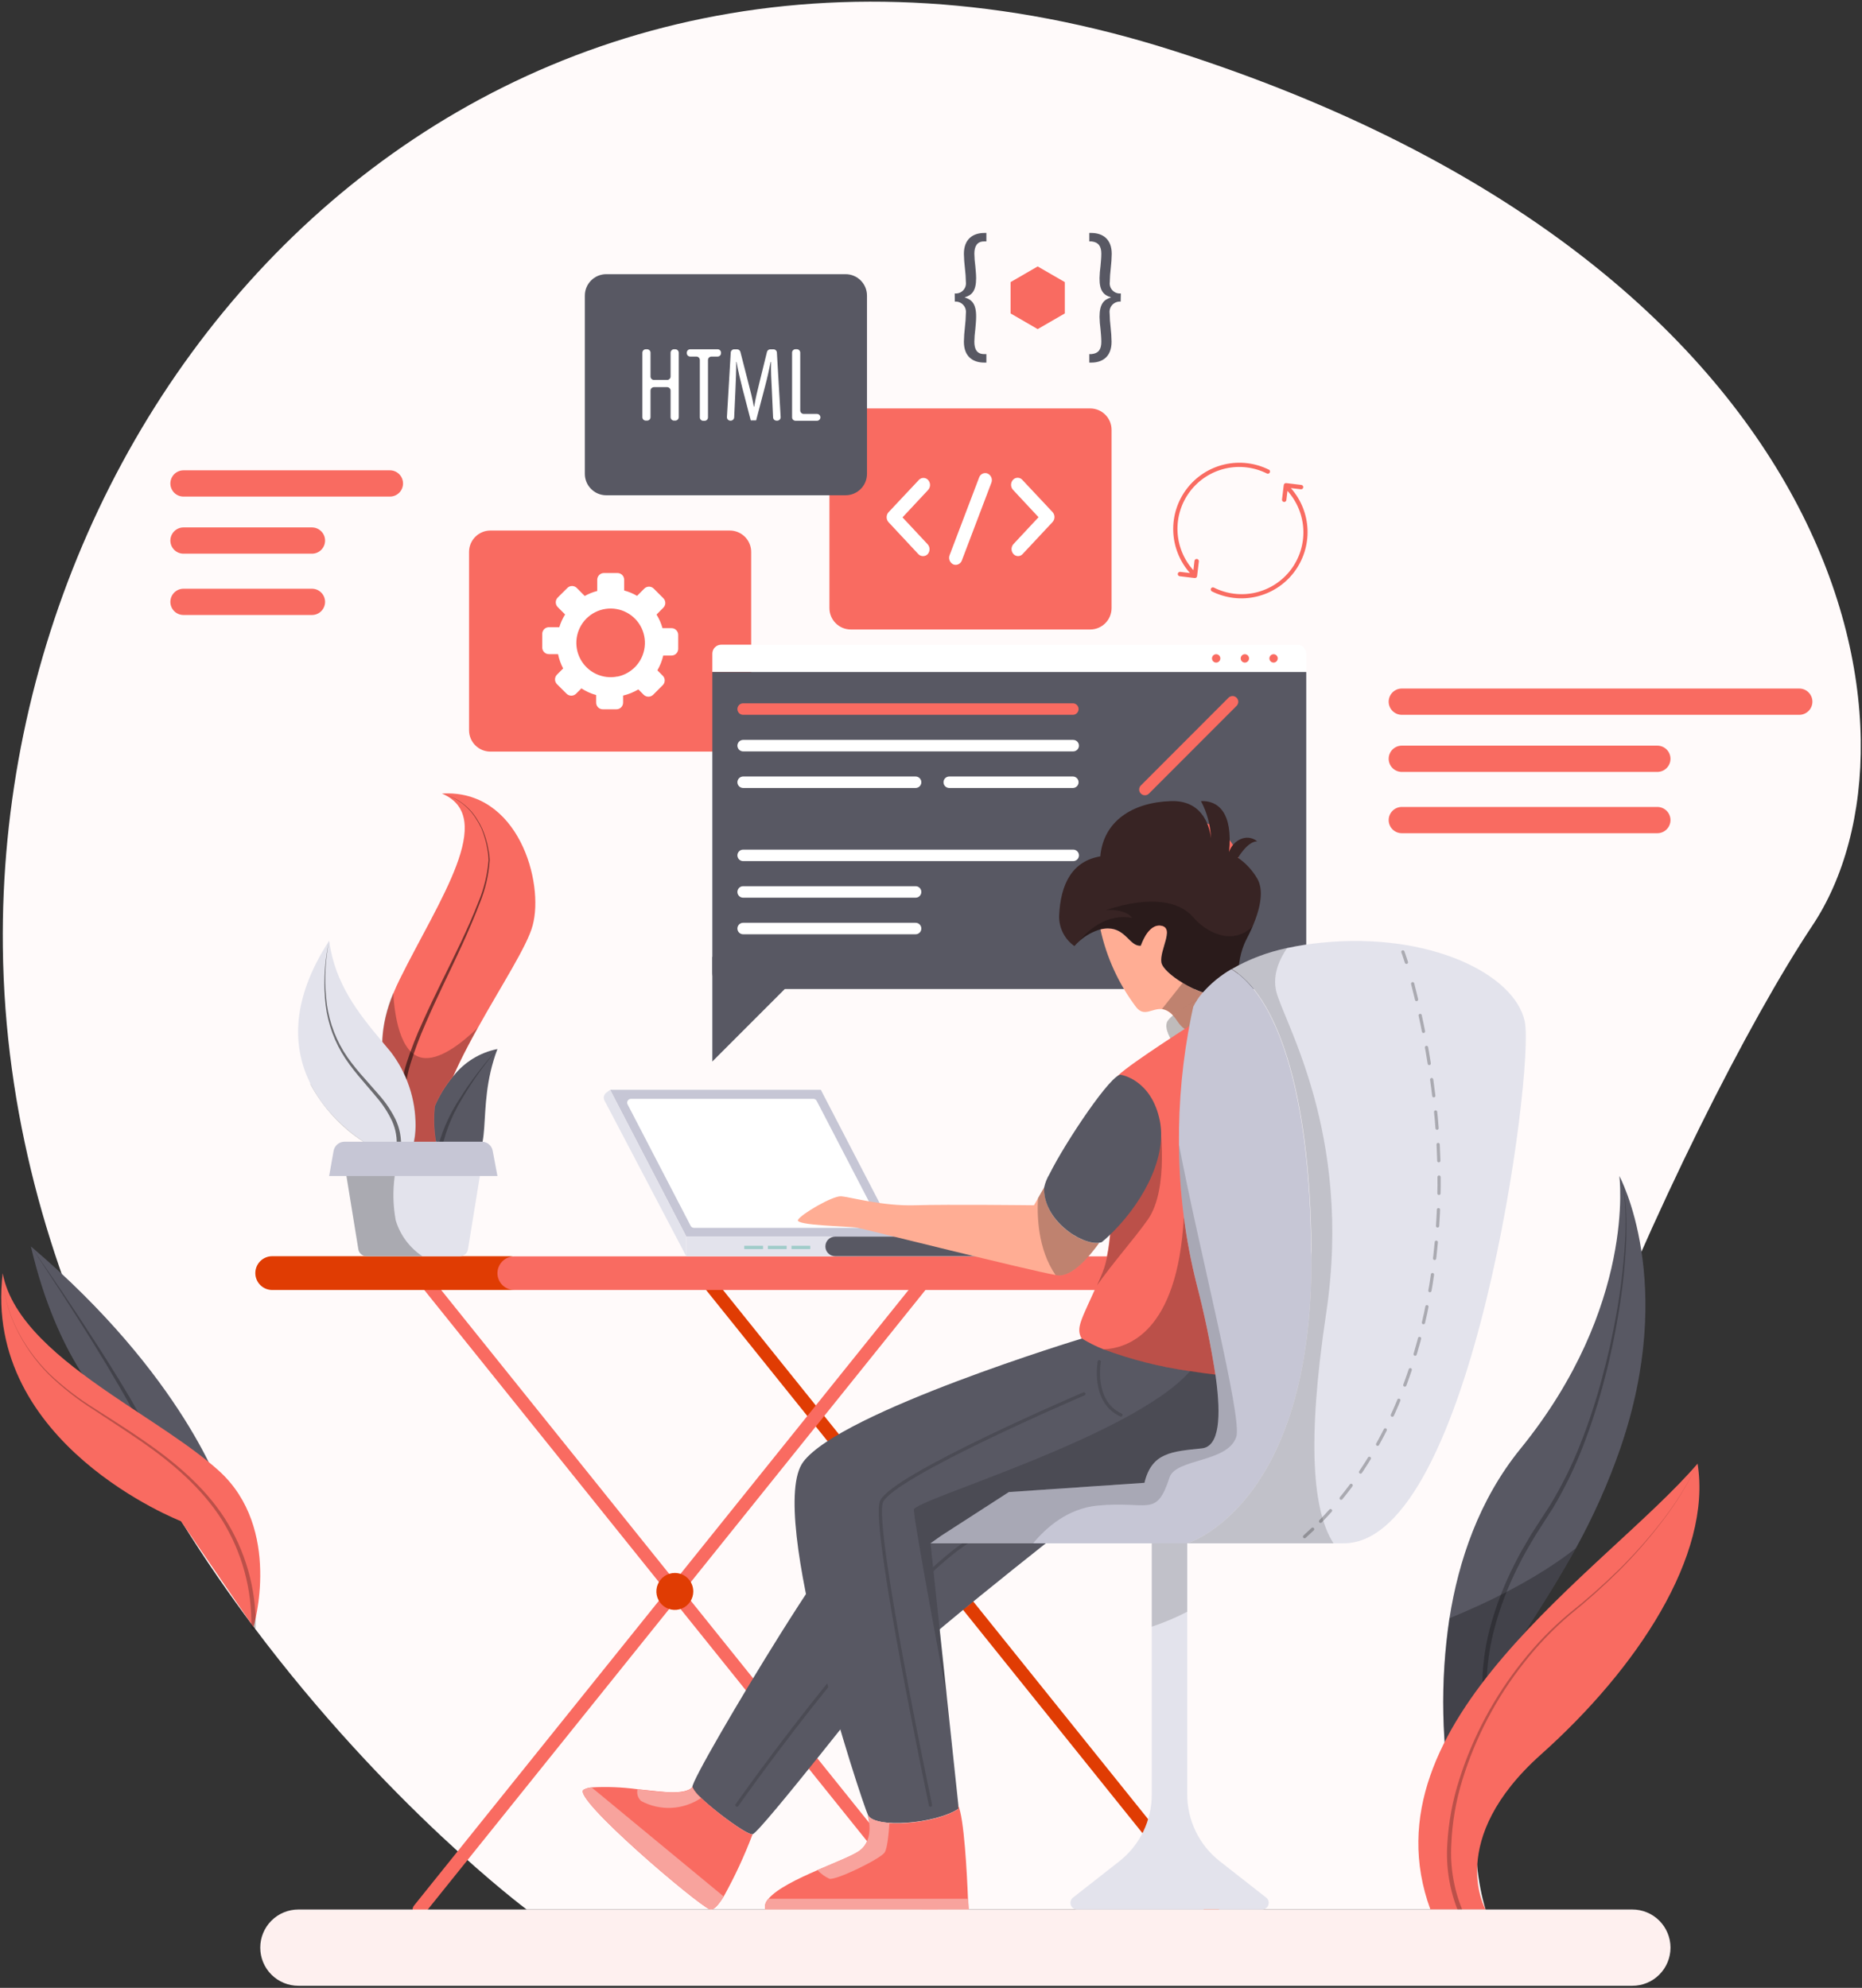 <svg width="474" height="506" viewBox="0 0 474 506" fill="none" xmlns="http://www.w3.org/2000/svg">
<rect x="0" y="0" width="474" height="506" fill="#333333" stroke="none"/>
<g clip-path="url(#clip0_21_36)">
<path d="M461.378 235.591C429.482 283.456 361.442 431.153 378.175 486.061H134.072C134.072 486.061 98.789 459.776 64.53 414.058C58.301 405.757 52.099 396.8 46.171 387.254C39.657 376.816 33.728 366.023 28.413 354.925C12.526 321.816 1.188 283.442 0.724 241.034C-0.902 94.28 126.013 -42.162 298.675 12.896C471.336 67.954 493.247 187.794 461.378 235.591Z" fill="#FFFAFA"/>
<path d="M308.633 487.798C308.383 487.796 308.138 487.738 307.913 487.63C307.689 487.521 307.491 487.363 307.335 487.169L177.142 325.126C176.863 324.777 176.734 324.332 176.782 323.889C176.831 323.445 177.054 323.039 177.402 322.76C177.749 322.48 178.194 322.351 178.637 322.4C179.08 322.448 179.486 322.671 179.765 323.02L309.944 485.063C310.146 485.314 310.271 485.617 310.305 485.937C310.34 486.257 310.281 486.581 310.137 486.869C309.994 487.157 309.77 487.397 309.494 487.562C309.217 487.727 308.9 487.809 308.578 487.798H308.633Z" fill="#E03C03"/>
<path d="M106.698 487.798C106.316 487.796 105.945 487.666 105.646 487.428C105.3 487.147 105.08 486.74 105.034 486.296C104.988 485.853 105.119 485.409 105.4 485.063L235.579 323.019C235.711 322.829 235.88 322.669 236.076 322.547C236.273 322.425 236.492 322.346 236.721 322.313C236.949 322.28 237.182 322.294 237.405 322.355C237.628 322.416 237.835 322.523 238.015 322.668C238.195 322.813 238.343 322.994 238.45 323.199C238.557 323.404 238.62 323.628 238.636 323.859C238.653 324.09 238.621 324.321 238.544 324.539C238.467 324.757 238.346 324.957 238.188 325.126L108.009 487.169C107.852 487.365 107.652 487.524 107.425 487.633C107.198 487.741 106.949 487.798 106.698 487.798Z" fill="#F96B61"/>
<path d="M236.877 487.798C236.628 487.796 236.382 487.738 236.157 487.63C235.933 487.521 235.735 487.363 235.579 487.169L105.4 325.126C105.243 324.957 105.121 324.757 105.044 324.539C104.967 324.321 104.936 324.09 104.952 323.859C104.968 323.628 105.032 323.404 105.139 323.199C105.246 322.994 105.394 322.813 105.573 322.668C105.753 322.523 105.961 322.416 106.184 322.355C106.406 322.294 106.639 322.28 106.868 322.313C107.096 322.346 107.316 322.425 107.512 322.547C107.708 322.669 107.878 322.829 108.009 323.019L238.188 485.063C238.327 485.235 238.43 485.433 238.491 485.645C238.553 485.857 238.573 486.08 238.548 486.299C238.524 486.519 238.457 486.732 238.351 486.926C238.245 487.119 238.101 487.29 237.929 487.428C237.632 487.67 237.26 487.8 236.877 487.798Z" fill="#F96B61"/>
<path d="M129.769 328.367H69.283C68.147 328.363 67.058 327.909 66.254 327.105C65.451 326.3 64.998 325.21 64.994 324.072C64.994 322.932 65.445 321.839 66.249 321.031C67.053 320.224 68.144 319.768 69.283 319.765H129.769C130.334 319.765 130.893 319.876 131.414 320.093C131.935 320.309 132.409 320.627 132.807 321.027C133.206 321.427 133.521 321.902 133.736 322.425C133.951 322.948 134.06 323.507 134.059 324.072C134.059 325.211 133.607 326.304 132.802 327.109C131.998 327.914 130.907 328.367 129.769 328.367Z" fill="#E03C03"/>
<path d="M303.783 328.367H130.917C129.787 328.363 128.705 327.915 127.902 327.12C127.1 326.324 126.642 325.244 126.628 324.114C126.628 322.973 127.079 321.88 127.883 321.072C128.687 320.265 129.778 319.809 130.917 319.806H303.783V328.367Z" fill="#F96B61"/>
<path d="M176.486 405.087C176.489 406.018 176.216 406.929 175.701 407.705C175.186 408.48 174.454 409.085 173.595 409.443C172.737 409.801 171.792 409.897 170.879 409.717C169.967 409.537 169.128 409.09 168.47 408.432C167.811 407.775 167.362 406.937 167.18 406.024C166.997 405.111 167.09 404.164 167.445 403.304C167.8 402.443 168.402 401.708 169.175 401.19C169.948 400.673 170.857 400.396 171.787 400.396C173.031 400.396 174.224 400.89 175.105 401.77C175.986 402.649 176.483 403.842 176.486 405.087Z" fill="#E03C03"/>
<path d="M248.242 405.087C248.245 406.018 247.972 406.929 247.457 407.705C246.942 408.48 246.209 409.085 245.351 409.443C244.492 409.801 243.547 409.897 242.635 409.717C241.722 409.537 240.884 409.09 240.225 408.432C239.567 407.775 239.118 406.937 238.935 406.024C238.753 405.111 238.845 404.164 239.201 403.304C239.556 402.443 240.158 401.708 240.931 401.19C241.704 400.673 242.613 400.396 243.543 400.396C244.787 400.396 245.98 400.89 246.861 401.77C247.742 402.649 248.239 403.842 248.242 405.087Z" fill="#F96B61"/>
<path d="M185.775 135.047H124.852C121.842 135.047 119.402 137.49 119.402 140.504V185.866C119.402 188.88 121.842 191.323 124.852 191.323H185.775C188.785 191.323 191.226 188.88 191.226 185.866V140.504C191.226 137.49 188.785 135.047 185.775 135.047Z" fill="#F96B61"/>
<path d="M170.9 159.896H168.646C168.311 158.675 167.8 157.51 167.129 156.436L168.864 154.686C169.023 154.528 169.149 154.34 169.235 154.134C169.32 153.927 169.365 153.706 169.365 153.482C169.365 153.258 169.32 153.037 169.235 152.83C169.149 152.624 169.023 152.436 168.864 152.279L166.419 149.831C166.262 149.672 166.074 149.546 165.868 149.46C165.662 149.374 165.44 149.33 165.217 149.33C164.994 149.33 164.772 149.374 164.566 149.46C164.36 149.546 164.172 149.672 164.015 149.831L162.171 151.677C161.145 151.075 160.042 150.615 158.892 150.309V147.574C158.892 147.123 158.714 146.69 158.397 146.37C158.08 146.05 157.649 145.868 157.199 145.865H153.729C153.278 145.868 152.848 146.05 152.53 146.37C152.213 146.69 152.035 147.123 152.035 147.574V150.432C150.923 150.715 149.853 151.143 148.852 151.704L146.831 149.667C146.673 149.508 146.486 149.382 146.28 149.296C146.073 149.21 145.852 149.166 145.629 149.166C145.405 149.166 145.184 149.21 144.978 149.296C144.771 149.382 144.584 149.508 144.427 149.667L141.968 152.115C141.654 152.436 141.478 152.868 141.478 153.318C141.478 153.768 141.654 154.2 141.968 154.521L143.853 156.409C143.222 157.42 142.726 158.51 142.378 159.65H139.728C139.277 159.653 138.846 159.835 138.529 160.155C138.212 160.476 138.034 160.908 138.034 161.359V164.819C138.034 165.269 138.212 165.7 138.53 166.018C138.847 166.336 139.278 166.515 139.728 166.515H142.063C142.318 167.784 142.756 169.009 143.361 170.153L141.777 171.739C141.463 172.061 141.287 172.493 141.287 172.943C141.287 173.392 141.463 173.824 141.777 174.146L144.235 176.594C144.557 176.908 144.988 177.084 145.437 177.084C145.887 177.084 146.318 176.908 146.639 176.594L148.005 175.226C149.161 175.986 150.429 176.558 151.762 176.922V178.85C151.76 179.074 151.803 179.295 151.887 179.502C151.972 179.708 152.096 179.896 152.254 180.054C152.412 180.211 152.599 180.336 152.805 180.421C153.012 180.505 153.233 180.548 153.456 180.546H156.912C157.135 180.548 157.357 180.506 157.564 180.421C157.771 180.337 157.96 180.212 158.118 180.054C158.277 179.897 158.403 179.709 158.489 179.503C158.575 179.296 158.619 179.074 158.619 178.85V177.059C159.985 176.736 161.293 176.205 162.499 175.486L163.865 176.854C164.186 177.168 164.618 177.344 165.067 177.344C165.516 177.344 165.947 177.168 166.269 176.854L168.714 174.406C168.873 174.248 168.998 174.061 169.084 173.854C169.17 173.648 169.214 173.426 169.214 173.202C169.214 172.979 169.17 172.757 169.084 172.551C168.998 172.344 168.873 172.157 168.714 171.999L167.348 170.631C168.028 169.459 168.53 168.191 168.837 166.871H170.941C171.393 166.871 171.828 166.69 172.148 166.37C172.468 166.049 172.648 165.615 172.648 165.161V161.701C172.661 161.465 172.626 161.229 172.543 161.008C172.461 160.786 172.333 160.584 172.169 160.415C172.005 160.245 171.807 160.112 171.589 160.022C171.37 159.933 171.135 159.89 170.9 159.896ZM157.171 172.204C155.334 172.575 153.425 172.344 151.729 171.545C150.033 170.746 148.639 169.422 147.753 167.768C146.867 166.114 146.536 164.218 146.81 162.362C147.084 160.505 147.947 158.786 149.273 157.459C150.598 156.132 152.316 155.267 154.17 154.993C156.025 154.719 157.918 155.05 159.57 155.937C161.222 156.824 162.545 158.22 163.343 159.918C164.141 161.616 164.372 163.527 164.001 165.366C163.665 167.057 162.837 168.61 161.622 169.831C160.407 171.053 158.858 171.888 157.171 172.231V172.204Z" fill="white"/>
<path d="M277.515 103.963H216.592C213.582 103.963 211.142 106.405 211.142 109.419V154.781C211.142 157.795 213.582 160.238 216.592 160.238H277.515C280.526 160.238 282.966 157.795 282.966 154.781V109.419C282.966 106.405 280.526 103.963 277.515 103.963Z" fill="#F96B61"/>
<path d="M234.951 141.557C234.728 141.557 234.507 141.511 234.302 141.422C234.098 141.333 233.914 141.202 233.763 141.037L226.195 132.928C225.878 132.58 225.703 132.126 225.703 131.656C225.703 131.185 225.878 130.732 226.195 130.384L233.899 122.178C234.049 122.014 234.231 121.882 234.435 121.792C234.638 121.702 234.858 121.656 235.081 121.656C235.303 121.656 235.523 121.702 235.727 121.792C235.93 121.882 236.113 122.014 236.262 122.178C236.579 122.526 236.755 122.98 236.755 123.45C236.755 123.921 236.579 124.375 236.262 124.722L229.747 131.697L236.139 138.535C236.456 138.882 236.632 139.336 236.632 139.806C236.632 140.277 236.456 140.731 236.139 141.078C235.986 141.236 235.8 141.361 235.596 141.443C235.391 141.526 235.171 141.564 234.951 141.557Z" fill="white"/>
<path d="M259.184 141.557C258.96 141.559 258.739 141.514 258.534 141.424C258.329 141.335 258.146 141.203 257.995 141.037C257.679 140.69 257.503 140.236 257.503 139.765C257.503 139.295 257.679 138.841 257.995 138.494L264.375 131.656L257.872 124.681C257.556 124.333 257.38 123.88 257.38 123.409C257.38 122.939 257.556 122.485 257.872 122.137C258.022 121.973 258.205 121.841 258.408 121.751C258.612 121.661 258.832 121.615 259.054 121.615C259.276 121.615 259.496 121.661 259.7 121.751C259.903 121.841 260.086 121.973 260.236 122.137L267.94 130.343C268.257 130.691 268.432 131.144 268.432 131.615C268.432 132.085 268.257 132.539 267.94 132.887L260.358 140.996C260.215 141.169 260.035 141.309 259.832 141.405C259.63 141.502 259.408 141.554 259.184 141.557Z" fill="white"/>
<path d="M243.297 143.786C243.082 143.786 242.868 143.744 242.669 143.663C242.246 143.46 241.916 143.105 241.744 142.669C241.571 142.233 241.57 141.748 241.74 141.311L249.253 121.536C249.325 121.323 249.441 121.127 249.592 120.96C249.743 120.794 249.927 120.66 250.132 120.568C250.337 120.476 250.559 120.426 250.784 120.424C251.008 120.421 251.231 120.464 251.439 120.551C251.86 120.751 252.19 121.103 252.363 121.537C252.535 121.971 252.537 122.454 252.367 122.89L244.854 142.665C244.737 142.986 244.526 143.265 244.248 143.465C243.97 143.665 243.639 143.777 243.297 143.786Z" fill="white"/>
<path d="M183.603 164.108H330.256C330.858 164.108 331.435 164.347 331.86 164.773C332.285 165.199 332.524 165.776 332.524 166.378V171.028H181.336V166.378C181.336 165.776 181.575 165.199 182 164.773C182.425 164.347 183.002 164.108 183.603 164.108Z" fill="white"/>
<path d="M181.336 171.055H332.524V247.53C332.524 248.65 332.079 249.725 331.288 250.518C330.496 251.31 329.423 251.756 328.303 251.756H185.557C184.437 251.756 183.364 251.31 182.572 250.518C181.78 249.725 181.336 248.65 181.336 247.53V171.055Z" fill="#585863"/>
<path d="M325.271 167.595C325.271 167.806 325.208 168.013 325.091 168.188C324.974 168.363 324.807 168.5 324.613 168.581C324.418 168.662 324.204 168.683 323.997 168.642C323.79 168.6 323.601 168.499 323.452 168.35C323.303 168.201 323.201 168.01 323.16 167.804C323.119 167.597 323.14 167.382 323.221 167.187C323.301 166.992 323.438 166.826 323.613 166.708C323.788 166.591 323.994 166.529 324.205 166.529C324.488 166.529 324.759 166.641 324.958 166.841C325.158 167.041 325.271 167.313 325.271 167.595Z" fill="#F96B61"/>
<path d="M317.962 167.595C317.962 167.806 317.9 168.013 317.783 168.188C317.666 168.363 317.499 168.5 317.305 168.581C317.11 168.662 316.896 168.683 316.689 168.642C316.482 168.6 316.293 168.499 316.144 168.35C315.995 168.201 315.893 168.01 315.852 167.804C315.811 167.597 315.832 167.382 315.913 167.187C315.993 166.992 316.13 166.826 316.305 166.708C316.48 166.591 316.686 166.529 316.897 166.529C317.18 166.529 317.451 166.641 317.65 166.841C317.85 167.041 317.962 167.313 317.962 167.595Z" fill="#F96B61"/>
<path d="M310.654 167.595C310.654 167.806 310.592 168.013 310.475 168.188C310.358 168.363 310.191 168.5 309.997 168.581C309.802 168.662 309.588 168.683 309.381 168.642C309.174 168.6 308.985 168.499 308.836 168.35C308.687 168.201 308.585 168.01 308.544 167.804C308.503 167.597 308.524 167.382 308.605 167.187C308.685 166.992 308.822 166.826 308.997 166.708C309.172 166.591 309.378 166.529 309.589 166.529C309.872 166.529 310.143 166.641 310.342 166.841C310.542 167.041 310.654 167.313 310.654 167.595Z" fill="#F96B61"/>
<path d="M273.199 181.955H189.177C188.789 181.955 188.417 181.801 188.143 181.526C187.869 181.252 187.715 180.88 187.715 180.492C187.715 180.103 187.869 179.731 188.143 179.457C188.417 179.182 188.789 179.028 189.177 179.028H273.199C273.574 179.053 273.926 179.222 274.181 179.499C274.435 179.777 274.573 180.142 274.565 180.519C274.559 180.886 274.415 181.238 274.162 181.504C273.909 181.77 273.565 181.931 273.199 181.955Z" fill="#F96B61"/>
<path d="M273.199 191.268H189.177C188.789 191.268 188.417 191.114 188.143 190.839C187.869 190.565 187.715 190.193 187.715 189.805C187.715 189.417 187.869 189.044 188.143 188.77C188.417 188.496 188.789 188.341 189.177 188.341H273.199C273.587 188.341 273.958 188.496 274.232 188.77C274.506 189.044 274.66 189.417 274.66 189.805C274.66 190.193 274.506 190.565 274.232 190.839C273.958 191.114 273.587 191.268 273.199 191.268Z" fill="white"/>
<path d="M233.08 200.581H189.177C188.789 200.581 188.417 200.427 188.143 200.153C187.869 199.878 187.715 199.506 187.715 199.118C187.715 198.73 187.869 198.358 188.143 198.083C188.417 197.809 188.789 197.655 189.177 197.655H233.08C233.467 197.655 233.839 197.809 234.113 198.083C234.387 198.358 234.541 198.73 234.541 199.118C234.541 199.506 234.387 199.878 234.113 200.153C233.839 200.427 233.467 200.581 233.08 200.581Z" fill="white"/>
<path d="M273.199 219.194H189.177C188.789 219.194 188.417 219.04 188.143 218.765C187.869 218.491 187.715 218.119 187.715 217.73C187.715 217.342 187.869 216.97 188.143 216.696C188.417 216.421 188.789 216.267 189.177 216.267H273.199C273.587 216.267 273.958 216.421 274.232 216.696C274.506 216.97 274.66 217.342 274.66 217.73C274.66 218.119 274.506 218.491 274.232 218.765C273.958 219.04 273.587 219.194 273.199 219.194Z" fill="white"/>
<path d="M233.08 228.507H189.177C188.789 228.507 188.417 228.353 188.143 228.078C187.869 227.804 187.715 227.432 187.715 227.044C187.715 226.655 187.869 226.283 188.143 226.009C188.417 225.734 188.789 225.58 189.177 225.58H233.08C233.463 225.58 233.83 225.731 234.104 225.999C234.377 226.268 234.534 226.633 234.541 227.016C234.545 227.211 234.51 227.404 234.438 227.585C234.366 227.765 234.259 227.93 234.123 228.069C233.987 228.207 233.824 228.318 233.645 228.393C233.466 228.468 233.274 228.507 233.08 228.507Z" fill="white"/>
<path d="M233.08 237.82H189.177C188.789 237.82 188.417 237.666 188.143 237.391C187.869 237.117 187.715 236.745 187.715 236.357C187.715 235.969 187.869 235.596 188.143 235.322C188.417 235.048 188.789 234.893 189.177 234.893H233.08C233.467 234.893 233.839 235.048 234.113 235.322C234.387 235.596 234.541 235.969 234.541 236.357C234.541 236.745 234.387 237.117 234.113 237.391C233.839 237.666 233.467 237.82 233.08 237.82Z" fill="white"/>
<path d="M273.199 200.581H241.644C241.257 200.581 240.885 200.427 240.611 200.153C240.337 199.878 240.183 199.506 240.183 199.118C240.183 198.73 240.337 198.358 240.611 198.083C240.885 197.809 241.257 197.655 241.644 197.655H273.199C273.57 197.679 273.917 197.844 274.171 198.116C274.425 198.387 274.566 198.746 274.565 199.118C274.566 199.49 274.425 199.848 274.171 200.12C273.917 200.392 273.57 200.557 273.199 200.581Z" fill="white"/>
<path d="M314.793 179.671L292.487 202.003C292.352 202.14 292.191 202.249 292.014 202.323C291.837 202.397 291.647 202.436 291.455 202.436C291.263 202.436 291.073 202.397 290.896 202.323C290.719 202.249 290.559 202.14 290.424 202.003C290.287 201.869 290.179 201.708 290.105 201.531C290.031 201.353 289.992 201.163 289.992 200.971C289.992 200.779 290.031 200.589 290.105 200.411C290.179 200.234 290.287 200.073 290.424 199.938L312.731 177.606C312.865 177.469 313.026 177.36 313.203 177.286C313.38 177.212 313.57 177.174 313.762 177.174C313.954 177.174 314.144 177.212 314.321 177.286C314.498 177.36 314.659 177.469 314.793 177.606C314.93 177.741 315.039 177.902 315.113 178.079C315.187 178.256 315.225 178.446 315.225 178.639C315.225 178.831 315.187 179.021 315.113 179.198C315.039 179.375 314.93 179.536 314.793 179.671Z" fill="#F96B61"/>
<path d="M315.428 224.971C317.104 217.894 312.732 210.796 305.663 209.118C298.594 207.44 291.505 211.816 289.828 218.893C288.152 225.971 292.524 233.068 299.593 234.746C306.662 236.425 313.751 232.048 315.428 224.971Z" fill="#F96B61"/>
<path d="M300.888 231.119C300.888 232.593 300.451 234.034 299.633 235.26C298.815 236.485 297.652 237.441 296.292 238.005C294.931 238.569 293.435 238.717 291.99 238.429C290.546 238.141 289.22 237.432 288.179 236.389C287.138 235.347 286.429 234.019 286.141 232.573C285.854 231.127 286.001 229.629 286.565 228.267C287.128 226.905 288.083 225.741 289.307 224.922C290.531 224.103 291.97 223.666 293.443 223.666C295.417 223.666 297.311 224.451 298.707 225.849C300.103 227.246 300.888 229.142 300.888 231.119Z" fill="#F96B61"/>
<path d="M181.336 243.577V270.204L205.787 245.738" fill="#585863"/>
<path d="M155.314 277.411H208.956L228.34 314.773H174.711L155.314 277.411Z" fill="#C6C6D5"/>
<path d="M175.803 312.011L159.739 281.076C159.674 280.93 159.646 280.77 159.657 280.611C159.668 280.451 159.719 280.297 159.804 280.162C159.889 280.026 160.006 279.914 160.145 279.835C160.284 279.756 160.44 279.713 160.6 279.709H207.044C207.221 279.707 207.396 279.754 207.548 279.846C207.7 279.938 207.823 280.07 207.904 280.228L223.968 311.176C224.03 311.323 224.056 311.482 224.043 311.64C224.03 311.798 223.979 311.951 223.895 312.085C223.81 312.219 223.695 312.331 223.558 312.411C223.421 312.491 223.266 312.537 223.108 312.544H176.664C176.485 312.545 176.31 312.495 176.157 312.401C176.005 312.306 175.883 312.171 175.803 312.011Z" fill="white"/>
<path d="M218.149 314.773H174.711V319.765H218.149V314.773Z" fill="#E3E3EC"/>
<path d="M255.441 314.773H212.603C212.276 314.773 211.951 314.838 211.649 314.964C211.346 315.09 211.072 315.274 210.841 315.507C210.61 315.739 210.427 316.015 210.303 316.319C210.178 316.623 210.115 316.948 210.117 317.276C210.115 317.603 210.178 317.928 210.303 318.23C210.427 318.533 210.61 318.808 210.841 319.04C211.073 319.271 211.347 319.454 211.65 319.579C211.952 319.703 212.276 319.766 212.603 319.765H255.441C255.768 319.766 256.092 319.703 256.394 319.579C256.697 319.454 256.972 319.271 257.203 319.04C257.434 318.808 257.617 318.533 257.741 318.23C257.866 317.928 257.929 317.603 257.927 317.276C257.929 316.948 257.866 316.623 257.742 316.319C257.618 316.015 257.435 315.739 257.204 315.507C256.973 315.274 256.698 315.09 256.395 314.964C256.093 314.838 255.769 314.773 255.441 314.773Z" fill="#585863"/>
<path d="M174.711 314.773L155.314 277.411L154.344 278.136C154.041 278.365 153.829 278.694 153.746 279.065C153.664 279.436 153.716 279.824 153.893 280.16L174.711 319.819V314.773Z" fill="#E3E3EC"/>
<path d="M194.244 317.112H189.463V317.946H194.244V317.112Z" fill="#9FCCC9"/>
<path d="M200.255 317.112H195.474V317.946H200.255V317.112Z" fill="#9FCCC9"/>
<path d="M206.265 317.112H201.484V317.946H206.265V317.112Z" fill="#9FCCC9"/>
<path d="M272.489 387.924C272.489 387.924 228.012 422.606 220.95 431.413C218.286 434.75 213.655 440.589 208.847 446.579C200.951 456.412 192.578 466.669 191.581 466.915C189.996 467.312 176.637 457.137 176.241 454.949C175.995 453.581 188.152 432.698 198.67 415.905C205.077 405.703 210.869 396.991 212.904 395.104C218.272 390.112 251.37 372.566 251.37 372.566L272.489 387.924Z" fill="#585863"/>
<g style="mix-blend-mode:overlay" opacity="0.15">
<path d="M187.592 459.503C187.592 459.503 229.159 400.273 250.018 390.304" stroke="black" stroke-width="0.82" stroke-miterlimit="10" stroke-linecap="round"/>
</g>
<path d="M318.864 235.851C318.386 236.931 317.853 238.039 317.252 239.188C313.987 245.41 316.392 251.646 312.69 253.232C312.447 253.334 312.196 253.412 311.938 253.465C307.157 254.532 296.134 248.159 295.642 244.959C295.15 241.759 299.043 236.316 295.642 235.646C292.241 234.975 290.41 240.706 290.41 240.706C287.678 241.006 286.627 236.316 282.037 236.316C281.396 236.315 280.758 236.398 280.138 236.562C278.19 237.12 276.392 238.111 274.879 239.461C274.39 239.882 273.934 240.34 273.513 240.829C272.283 239.967 271.283 238.815 270.604 237.474C269.925 236.134 269.587 234.646 269.62 233.143C269.948 225.074 272.926 219.194 280.097 217.99C280.889 209.019 288.293 204.219 298.128 203.918C306.761 203.658 308.059 211.426 308.264 213.368C308.147 210.065 307.278 206.833 305.723 203.918C310.053 203.727 313.919 206.817 312.867 216.896C313.865 213.901 317.361 212 320.039 214.161C317.553 214.161 315.162 218.346 315.162 218.346C317.166 219.738 318.84 221.554 320.066 223.666C321.692 226.538 321.009 230.763 318.864 235.851Z" fill="#382424"/>
<path d="M312.69 253.232L312.58 254.709L312.198 259.947C312.198 259.947 304.234 266.785 299.713 259.947L299.617 259.81C298.251 257.732 296.953 257.075 295.806 256.87C293.306 256.569 291.298 259.004 289.222 256.364C284.799 250.509 281.7 243.762 280.138 236.589C280.758 236.425 281.396 236.342 282.037 236.343C286.627 236.343 287.624 241.034 290.41 240.733C290.41 240.733 292.254 235.016 295.642 235.673C299.03 236.329 295.164 241.8 295.642 244.986C295.861 246.354 298.169 248.473 301.106 250.224C304.507 252.262 308.756 253.889 311.46 253.574L311.938 253.492C312.197 253.43 312.448 253.343 312.69 253.232Z" fill="#FFAD94"/>
<g style="mix-blend-mode:overlay" opacity="0.25">
<path d="M313.933 262.983C310.34 265.431 303.77 265.841 303.77 265.841L298.388 265.048C298.388 265.048 296.134 261.78 297.186 259.947C297.568 259.404 298.028 258.92 298.552 258.511C300.481 257.002 302.548 255.679 304.726 254.559C306.834 253.338 309.15 252.517 311.556 252.138C316.187 251.879 317.512 260.522 313.933 262.983Z" fill="black"/>
</g>
<path d="M312.813 350.289C304.808 351.834 287.87 347.116 279.756 343.451C278.1 342.879 276.592 341.945 275.343 340.716C273.786 337.981 275.343 335.861 279.209 327.149C279.646 326.165 280.111 325.112 280.575 323.949C283.184 317.782 283.198 304.639 283.184 293.289C283.184 283.592 283.116 275.223 284.66 273.732C287.993 270.505 304.671 259.947 304.671 259.947L308.004 277.274C308.004 277.274 309.876 286.081 311.856 297.555C315.545 318.643 319.643 348.99 312.813 350.289Z" fill="#F96B61"/>
<path d="M318.441 358.002C318.441 358.795 310.477 377.408 303.783 380.074C297.09 382.741 256.807 379.801 256.807 379.801L236.877 392.847L241.057 432.151L243.967 459.503L244.049 460.392C237.956 464.371 222.602 465.438 220.95 462.005C219.351 458.545 194.914 384.861 204.489 372.101C214.065 359.342 275.412 340.716 275.412 340.716C277.149 341.787 278.978 342.702 280.876 343.451C288.014 346.109 295.42 347.98 302.964 349.031C305.491 349.427 307.717 349.714 309.425 349.92C311.57 350.179 312.867 350.275 312.867 350.275C312.867 350.275 318.441 357.195 318.441 358.002Z" fill="#585863"/>
<path d="M246.576 486.061H194.763C194.671 485.568 194.703 485.06 194.855 484.583C195.008 484.105 195.277 483.673 195.638 483.326C197.741 480.796 203 478.252 208.082 476.05C212.904 473.972 217.535 472.18 219.01 470.949C222.671 468.05 220.977 462.416 220.881 462.06C221.441 463.223 223.613 463.865 226.345 464.057C231.809 464.453 240.005 463.086 243.98 460.446L243.898 459.557C245.428 462.511 246.166 477.117 246.412 483.326C246.548 484.994 246.576 486.061 246.576 486.061Z" fill="#F96B61"/>
<path d="M226.414 464.016C226.263 466.491 225.908 470.498 225.184 471.565C224.132 473.165 212.699 478.758 211.114 478.225C209.968 477.692 208.938 476.939 208.082 476.009C212.904 473.931 217.535 472.139 219.01 470.908C222.671 468.009 220.977 462.375 220.881 462.019C221.51 463.181 223.627 463.824 226.414 464.016Z" fill="#F8A39D"/>
<path d="M246.576 486.061H194.763C194.671 485.568 194.703 485.06 194.855 484.583C195.008 484.105 195.277 483.673 195.638 483.326H246.48C246.548 484.994 246.576 486.061 246.576 486.061Z" fill="#F8A39D"/>
<path d="M191.581 466.915C189.52 472.366 187.064 477.659 184.232 482.751C182.866 484.953 181.595 486.375 180.694 486.02C177.497 484.83 145.478 457.574 148.552 455.578C149.185 455.234 149.883 455.029 150.601 454.976C154.5 454.761 158.411 454.916 162.28 455.441C165.941 455.824 169.356 456.234 171.132 456.234C175.653 456.234 176.241 454.867 176.241 454.867C176.776 455.926 177.53 456.858 178.454 457.602C182.415 461.445 190.379 467.216 191.581 466.915Z" fill="#F96B61"/>
<path d="M178.453 457.684C176.22 459.189 173.618 460.054 170.929 460.187C168.24 460.319 165.566 459.714 163.195 458.436C162.797 458.067 162.503 457.6 162.342 457.082C162.181 456.563 162.16 456.012 162.28 455.482C165.941 455.865 169.356 456.275 171.132 456.275C175.653 456.275 176.241 454.908 176.241 454.908C176.771 455.981 177.525 456.928 178.453 457.684Z" fill="#F8A39D"/>
<path d="M184.232 482.751C182.866 484.953 181.595 486.375 180.694 486.02C177.497 484.83 145.478 457.574 148.552 455.578C149.185 455.234 149.883 455.029 150.601 454.976L184.232 482.751Z" fill="#F8A39D"/>
<path d="M279.838 316.346C277.338 319.833 272.844 325.167 269.156 324.62L268.705 324.551C261.656 323.307 220.239 312.899 218.272 312.517C216.305 312.134 202.345 311.983 203.137 310.52C203.929 309.057 211.907 304.407 214.065 304.516C216.223 304.626 224.569 307.06 232.929 306.8C241.289 306.54 263.213 306.8 263.213 306.8L264.279 304.954L265.85 302.219C265.372 310.438 275.152 317.002 279.838 316.346Z" fill="#FFAD94"/>
<g style="mix-blend-mode:overlay" opacity="0.15">
<path d="M279.838 346.624C279.838 346.624 277.925 356.798 285.37 360.19" stroke="black" stroke-width="0.82" stroke-miterlimit="10" stroke-linecap="round"/>
</g>
<g style="mix-blend-mode:overlay" opacity="0.15">
<path d="M275.931 354.802C275.931 354.802 226.755 375.821 224.365 382.331C221.974 388.841 236.877 459.503 236.877 459.503" stroke="black" stroke-width="0.82" stroke-miterlimit="10" stroke-linecap="round"/>
</g>
<g style="mix-blend-mode:overlay" opacity="0.15">
<path d="M318.441 358.002C318.441 358.795 310.477 377.408 303.783 380.074C297.09 382.741 256.807 379.801 256.807 379.801L236.877 392.847L241.057 432.151C241.057 432.151 232.629 387.281 232.629 384.286C232.629 381.784 288.293 365.77 302.964 349.003C308.701 349.92 312.867 350.248 312.867 350.248C312.867 350.248 318.441 357.195 318.441 358.002Z" fill="black"/>
</g>
<g style="mix-blend-mode:overlay" opacity="0.25">
<path d="M292.2 310.438C288.744 315.347 283.184 321.57 279.264 327.204C279.701 326.22 280.165 325.167 280.63 324.004C283.239 317.836 283.253 304.694 283.239 293.343L295.178 285.452C295.178 285.452 297.787 302.479 292.2 310.438Z" fill="black"/>
</g>
<path d="M282.023 314.828C281.504 315.306 280.985 315.771 280.452 316.195C280.253 316.263 280.047 316.309 279.838 316.332C275.152 316.989 265.372 310.356 265.809 302.232C266.08 301.036 266.541 299.891 267.175 298.841C271.177 290.759 283.212 272.775 285.424 273.609C285.424 273.609 293.17 274.799 295.273 285.384C297.172 295.395 290.069 307.361 282.023 314.828Z" fill="#585863"/>
<g style="mix-blend-mode:overlay" opacity="0.25">
<path d="M309.425 349.933C307.718 349.728 305.491 349.441 302.964 349.044C295.42 347.994 288.014 346.123 280.876 343.465C286.886 343.246 299.767 339.362 301.366 309.795C302.112 315.539 303.198 321.233 304.617 326.849C306.604 334.458 308.209 342.163 309.425 349.933Z" fill="black"/>
</g>
<g style="mix-blend-mode:overlay" opacity="0.25">
<path d="M306.242 252.644C305.717 253.253 305.229 253.892 304.781 254.559C302.605 255.666 300.537 256.976 298.606 258.47C297.911 257.591 296.912 257.005 295.806 256.829L301.106 250.155C302.732 251.152 304.452 251.986 306.242 252.644Z" fill="black"/>
</g>
<g style="mix-blend-mode:overlay" opacity="0.25">
<path d="M279.838 316.346C277.338 319.833 272.844 325.167 269.155 324.62L268.705 324.551C264.142 317.946 263.978 309.289 264.238 304.954L265.809 302.219C265.372 310.438 275.152 317.002 279.838 316.346Z" fill="black"/>
</g>
<g style="mix-blend-mode:overlay" opacity="0.25">
<path d="M318.864 235.851C318.386 236.931 317.853 238.039 317.252 239.188C315.989 241.891 315.278 244.821 315.162 247.803C314.635 247.402 314.088 247.027 313.523 246.682C310.788 248.26 308.329 250.274 306.242 252.644C301.379 250.894 295.997 247.174 295.656 244.945C295.178 241.759 299.057 236.302 295.656 235.632C292.254 234.962 290.424 240.692 290.424 240.692C287.692 240.993 286.64 236.302 282.05 236.302C281.41 236.301 280.771 236.384 280.152 236.548C278.203 237.107 276.406 238.098 274.893 239.447C274.893 239.447 280.07 232.172 288.17 233.649C288.17 233.649 286.982 231.379 281.531 231.652C292.951 227.919 300.259 229.396 303.783 233.512C306.638 236.89 313.373 241.061 318.864 235.851Z" fill="black"/>
</g>
<path d="M342.086 392.847H302.226C302.226 392.847 333.849 383.534 333.849 320.763C333.849 319.956 333.849 319.163 333.849 318.37C333.535 276.413 324.574 253.274 313.537 246.682C317.934 244.163 322.701 242.354 327.661 241.321C330.564 240.692 333.501 240.236 336.458 239.953C363.778 237.218 385.552 247.885 388.147 260.002C390.743 272.119 374.761 392.847 342.086 392.847Z" fill="#E3E3EC"/>
<path d="M333.849 320.763C333.849 383.534 302.226 392.847 302.226 392.847H236.877L239.609 390.906L256.821 379.801L291.339 377.449C293.197 369.736 298.251 369.489 305.955 368.683C310.436 368.218 310.873 360.641 309.507 350.617C308.298 342.613 306.665 334.679 304.617 326.849C303.196 321.22 302.111 315.512 301.366 309.754C300.579 303.64 300.164 297.484 300.123 291.319C300.019 280.349 301.068 269.399 303.251 258.648C303.415 257.855 303.579 257.089 303.742 256.364C303.742 256.364 303.742 256.364 303.742 256.296C304.391 254.979 305.214 253.756 306.188 252.658C308.275 250.287 310.734 248.274 313.468 246.696C314.034 247.041 314.581 247.415 315.108 247.817C325.38 255.653 333.467 278.519 333.781 318.383C333.849 319.163 333.849 320.011 333.849 320.763Z" fill="#C6C6D5"/>
<path d="M321.241 486.061H274.196C273.843 486.061 273.498 485.95 273.211 485.745C272.924 485.539 272.708 485.249 272.593 484.914C272.479 484.58 272.472 484.218 272.573 483.879C272.674 483.54 272.879 483.242 273.158 483.025L284.919 473.807C287.502 471.784 289.59 469.198 291.025 466.245C292.459 463.292 293.202 460.051 293.197 456.768V392.847H302.226V456.768C302.228 460.047 302.976 463.284 304.412 466.231C305.849 469.179 307.937 471.76 310.518 473.78L322.279 482.998C322.57 483.211 322.785 483.511 322.893 483.855C323.002 484.199 322.998 484.569 322.882 484.91C322.766 485.252 322.545 485.548 322.25 485.755C321.954 485.962 321.601 486.069 321.241 486.061Z" fill="#E3E3EC"/>
<g style="mix-blend-mode:overlay" opacity="0.25">
<path d="M357.126 242.306C357.126 242.306 357.467 243.195 358.027 244.959" stroke="black" stroke-width="0.82" stroke-miterlimit="10" stroke-linecap="round"/>
<path d="M359.612 250.402C361.994 259.635 363.773 269.013 364.939 278.478C369.215 311.505 364.871 357.865 336.171 387.24" stroke="black" stroke-width="0.82" stroke-miterlimit="10" stroke-linecap="round" stroke-dasharray="4.15 4.15"/>
<path d="M334.149 389.251C333.48 389.894 332.783 390.523 332.1 391.152" stroke="black" stroke-width="0.82" stroke-miterlimit="10" stroke-linecap="round"/>
</g>
<g style="mix-blend-mode:overlay" opacity="0.15">
<path d="M302.226 392.847V410.27C299.318 411.768 296.3 413.039 293.197 414.072V392.847H302.226Z" fill="black"/>
</g>
<g style="mix-blend-mode:overlay" opacity="0.15">
<path d="M314.725 365.715C312.594 372.361 299.33 371.185 297.718 376.095C294.303 386.529 292.405 381.934 279.264 383.261C271.751 384.027 266.301 388.854 263.009 392.834H236.877L239.609 390.892L256.821 379.787L291.339 377.449C293.197 369.736 298.251 369.489 305.955 368.683C310.436 368.218 310.873 360.641 309.507 350.617C308.298 342.613 306.665 334.679 304.617 326.849C303.196 321.22 302.111 315.512 301.366 309.754C300.579 303.64 300.164 297.484 300.123 291.319C305.19 318.014 316.296 360.792 314.725 365.715Z" fill="black"/>
</g>
<g style="mix-blend-mode:overlay" opacity="0.15">
<path d="M333.849 320.763C333.849 319.956 333.849 319.163 333.849 318.37C333.535 276.413 324.574 253.274 313.537 246.682C317.934 244.163 322.701 242.354 327.661 241.321C325.831 243.96 323.932 247.913 324.833 252.125C326.432 259.592 344.49 288.311 337.592 334.329C332.606 367.534 334.259 384.806 339.463 392.847H302.226C302.226 392.847 333.849 383.534 333.849 320.763Z" fill="black"/>
</g>
<g style="mix-blend-mode:overlay" opacity="0.25">
<path d="M105.81 286.574C105.802 287.953 105.656 289.327 105.373 290.676H92.56C86.807 286.96 82.103 281.828 78.9 275.77C82.329 279.503 88.189 284.057 94.158 285.452C99.417 286.601 103.296 286.081 105.81 286.574Z" fill="black"/>
</g>
<path d="M135.589 235.591C134.223 240.801 127.598 250.894 121.601 261.711C115.044 273.5 109.198 286.136 111.479 294.164C111.953 295.639 112.233 297.17 112.312 298.718C112.312 302.219 109.689 301.125 107.012 299.155C105.068 297.631 103.242 295.963 101.548 294.164L101.753 278.615C101.753 278.615 92.942 270.505 100.168 252.781C100.633 251.66 101.152 250.497 101.753 249.28C111.711 229.136 126.655 207.993 112.503 202.003C132.01 200.8 138.58 224.705 135.589 235.591Z" fill="#F96B61"/>
<g style="mix-blend-mode:overlay" opacity="0.53">
<path d="M112.476 202.003C116.151 202.891 119.333 205.183 121.341 208.39C121.857 209.17 122.314 209.989 122.707 210.838C123.085 211.697 123.409 212.578 123.677 213.477C123.959 214.372 124.173 215.286 124.319 216.212L124.565 217.58L124.661 218.948C124.409 222.706 123.556 226.4 122.134 229.888C120.768 233.403 119.32 236.822 117.776 240.213C114.662 247.051 111.301 253.67 108.351 260.508C106.842 263.9 105.537 267.38 104.444 270.929C103.91 272.685 103.521 274.483 103.283 276.303C102.992 278.067 103.114 279.874 103.638 281.582C103.683 281.722 103.672 281.873 103.608 282.006C103.545 282.138 103.433 282.241 103.296 282.293C103.155 282.342 103 282.334 102.865 282.27C102.73 282.206 102.625 282.092 102.572 281.951C102.014 280.076 101.893 278.097 102.217 276.167C102.495 274.29 102.92 272.438 103.488 270.628C104.644 267.058 106.013 263.56 107.586 260.152C110.632 253.315 114.074 246.709 117.271 239.967C118.855 236.603 120.399 233.198 121.737 229.724C123.186 226.301 124.077 222.667 124.374 218.961L124.305 217.594L124.087 216.226C123.944 215.301 123.739 214.388 123.472 213.491C123.214 212.6 122.909 211.724 122.557 210.865C122.156 210.02 121.7 209.202 121.191 208.417C119.222 205.234 116.099 202.935 112.476 202.003Z" fill="black"/>
</g>
<path d="M126.628 267.031C120.658 282.799 126.628 294.752 117.653 296.448C113.555 297.241 111.738 294.191 110.987 290.649C110.462 287.661 110.361 284.613 110.687 281.596C111.875 278.819 113.468 276.234 115.413 273.924C118.205 270.355 122.185 267.909 126.628 267.031Z" fill="#585863"/>
<path d="M105.81 286.574C105.81 290.239 104.949 293.412 103.242 294.984C103.088 295.142 102.924 295.288 102.75 295.422C98.516 298.855 95.811 292.564 95.811 292.564C95.811 292.564 84.541 286.998 78.954 275.715C74.665 267.031 73.723 254.969 83.79 239.461C85.265 250.497 91.317 258.019 97.313 265.171C98.051 266.074 98.789 266.949 99.526 267.824C103.624 273.212 105.832 279.802 105.81 286.574Z" fill="#E3E3EC"/>
<g style="mix-blend-mode:overlay" opacity="0.53">
<path d="M83.79 239.461C82.82 244.215 82.562 249.087 83.025 253.916C83.419 258.757 84.934 263.44 87.451 267.592C89.964 271.695 93.434 275.114 96.59 278.833C98.217 280.678 99.595 282.728 100.687 284.933C101.773 287.22 102.244 289.751 102.053 292.277C102.04 292.423 101.969 292.558 101.856 292.653C101.744 292.747 101.599 292.794 101.452 292.783C101.378 292.779 101.305 292.761 101.238 292.728C101.172 292.696 101.112 292.65 101.063 292.594C101.015 292.537 100.978 292.472 100.956 292.401C100.933 292.33 100.926 292.255 100.933 292.181C101.162 289.841 100.771 287.483 99.799 285.343C98.783 283.184 97.478 281.174 95.92 279.367C92.874 275.647 89.418 272.132 86.945 267.879C84.481 263.643 83.035 258.891 82.725 253.998C82.354 249.127 82.714 244.227 83.79 239.461Z" fill="black"/>
</g>
<g style="mix-blend-mode:overlay" opacity="0.25">
<path d="M126.628 267.031C124.92 269.014 123.322 271.134 121.806 273.226C120.289 275.319 118.841 277.616 117.544 279.804C114.833 284.232 112.98 289.131 112.08 294.246C112.056 294.394 111.976 294.526 111.856 294.616C111.736 294.705 111.586 294.744 111.438 294.725C111.366 294.715 111.296 294.69 111.234 294.653C111.171 294.616 111.117 294.566 111.073 294.508C111.03 294.449 110.999 294.383 110.982 294.312C110.965 294.241 110.962 294.167 110.973 294.095C112.082 288.897 114.163 283.955 117.107 279.531C118.473 277.302 120.03 275.155 121.614 273.076C123.199 270.997 124.838 268.96 126.628 267.031Z" fill="black"/>
</g>
<path d="M122.939 294.56L119.115 318.069C119.028 318.548 118.774 318.981 118.4 319.291C118.025 319.602 117.552 319.769 117.066 319.765H93.297C92.81 319.767 92.337 319.599 91.96 319.289C91.584 318.98 91.327 318.548 91.235 318.069L88.134 298.923L87.41 294.506C87.356 294.203 87.369 293.893 87.448 293.596C87.527 293.299 87.669 293.023 87.866 292.787C88.062 292.551 88.308 292.361 88.585 292.231C88.863 292.1 89.166 292.032 89.473 292.03H120.89C121.203 292.027 121.513 292.094 121.796 292.228C122.079 292.361 122.328 292.556 122.526 292.8C122.723 293.043 122.862 293.328 122.934 293.633C123.005 293.937 123.007 294.255 122.939 294.56Z" fill="#E3E3EC"/>
<path d="M126.628 299.347H83.79L84.924 292.947C85.041 292.303 85.377 291.719 85.875 291.295C86.373 290.871 87.002 290.633 87.656 290.622H122.694C123.348 290.631 123.979 290.868 124.477 291.292C124.976 291.717 125.311 292.302 125.426 292.947L126.628 299.347Z" fill="#C6C6D5"/>
<g style="mix-blend-mode:overlay" opacity="0.25">
<path d="M110.646 281.596C110.32 284.604 110.421 287.642 110.946 290.622H105.332C105.615 289.272 105.761 287.898 105.769 286.519C105.791 279.748 103.583 273.158 99.485 267.77C98.748 266.895 98.01 266.019 97.272 265.117C97.453 260.849 98.411 256.65 100.1 252.727C100.428 258.375 101.821 268.207 107.449 269.247C111.738 270.026 117.312 265.773 121.56 261.657C119.32 265.691 117.161 269.862 115.372 273.869C113.423 276.196 111.83 278.8 110.646 281.596Z" fill="black"/>
</g>
<g style="mix-blend-mode:overlay" opacity="0.25">
<path d="M107.517 319.765H93.297C92.81 319.767 92.337 319.599 91.96 319.289C91.584 318.98 91.327 318.548 91.235 318.069L88.189 299.347H100.483C99.964 303.106 100.051 306.925 100.742 310.657C101.872 314.39 104.269 317.611 107.517 319.765Z" fill="black"/>
</g>
<path d="M215.253 69.793H154.33C151.32 69.793 148.88 72.236 148.88 75.25V120.612C148.88 123.626 151.32 126.069 154.33 126.069H215.253C218.264 126.069 220.704 123.626 220.704 120.612V75.25C220.704 72.236 218.264 69.793 215.253 69.793Z" fill="#585863"/>
<path d="M165.599 89.781V95.839C165.599 96.071 165.692 96.294 165.856 96.458C166.019 96.622 166.242 96.714 166.474 96.714H169.82C170.054 96.714 170.277 96.623 170.443 96.459C170.61 96.295 170.705 96.073 170.708 95.839V89.781C170.708 89.549 170.8 89.326 170.964 89.162C171.128 88.998 171.351 88.906 171.583 88.906H171.897C172.13 88.906 172.354 88.997 172.52 89.161C172.686 89.325 172.781 89.547 172.785 89.781V106.192C172.781 106.425 172.686 106.648 172.52 106.811C172.354 106.975 172.13 107.067 171.897 107.067H171.583C171.351 107.067 171.128 106.975 170.964 106.811C170.8 106.646 170.708 106.424 170.708 106.192V99.436C170.708 99.2 170.615 98.974 170.448 98.807C170.282 98.641 170.056 98.547 169.82 98.547H166.474C166.241 98.55 166.018 98.646 165.855 98.812C165.691 98.978 165.599 99.202 165.599 99.436V106.192C165.599 106.424 165.507 106.646 165.343 106.811C165.179 106.975 164.957 107.067 164.725 107.067H164.397C164.166 107.067 163.943 106.975 163.779 106.811C163.615 106.646 163.523 106.424 163.523 106.192V89.781C163.523 89.549 163.615 89.326 163.779 89.162C163.943 88.998 164.166 88.906 164.397 88.906H164.725C164.957 88.906 165.179 88.998 165.343 89.162C165.507 89.326 165.599 89.549 165.599 89.781Z" fill="white"/>
<path d="M177.279 90.766H175.708C175.476 90.766 175.254 90.673 175.09 90.509C174.926 90.345 174.834 90.122 174.834 89.89V89.781C174.834 89.549 174.926 89.326 175.09 89.162C175.254 88.998 175.476 88.906 175.708 88.906H182.674C182.906 88.906 183.129 88.998 183.293 89.162C183.457 89.326 183.549 89.549 183.549 89.781V89.89C183.549 90.122 183.457 90.345 183.293 90.509C183.129 90.673 182.906 90.766 182.674 90.766H181.104C180.872 90.766 180.649 90.858 180.485 91.022C180.321 91.186 180.229 91.409 180.229 91.641V106.246C180.229 106.478 180.137 106.701 179.973 106.865C179.809 107.029 179.587 107.122 179.355 107.122H179.027C178.795 107.122 178.573 107.029 178.409 106.865C178.245 106.701 178.153 106.478 178.153 106.246V91.627C178.149 91.397 178.056 91.178 177.892 91.017C177.729 90.856 177.508 90.765 177.279 90.766Z" fill="white"/>
<path d="M196.485 99.285C196.348 96.879 196.211 94.198 196.293 92.147H196.184C195.774 94.171 195.296 96.332 194.722 98.478L192.482 107.012H191.116L188.985 98.807C188.398 96.482 187.852 94.239 187.51 92.133H187.428C187.428 94.266 187.319 96.81 187.21 99.409L186.895 106.246C186.882 106.47 186.784 106.68 186.622 106.835C186.46 106.99 186.245 107.078 186.021 107.081H185.925C185.806 107.081 185.688 107.056 185.578 107.009C185.468 106.962 185.369 106.892 185.287 106.805C185.205 106.718 185.142 106.615 185.101 106.502C185.061 106.39 185.044 106.27 185.051 106.151L186.021 89.74C186.035 89.517 186.133 89.308 186.296 89.156C186.458 89.004 186.673 88.919 186.895 88.919H187.633C187.827 88.919 188.015 88.984 188.169 89.102C188.322 89.221 188.431 89.388 188.48 89.576L190.447 97.248C191.075 99.655 191.526 101.433 191.909 103.511H191.991C192.332 101.433 192.742 99.709 193.357 97.248L195.242 89.589C195.287 89.399 195.396 89.229 195.549 89.108C195.703 88.986 195.893 88.92 196.088 88.919H196.894C197.117 88.919 197.332 89.004 197.494 89.156C197.657 89.308 197.755 89.517 197.769 89.74L198.725 106.151C198.732 106.27 198.715 106.39 198.675 106.502C198.634 106.615 198.571 106.718 198.489 106.805C198.407 106.892 198.308 106.962 198.198 107.009C198.089 107.056 197.97 107.081 197.851 107.081H197.673C197.448 107.081 197.232 106.994 197.069 106.839C196.906 106.684 196.809 106.471 196.799 106.246L196.485 99.285Z" fill="white"/>
<path d="M202.509 88.892H202.836C203.068 88.892 203.291 88.984 203.455 89.148C203.619 89.312 203.711 89.535 203.711 89.767V104.482C203.714 104.716 203.809 104.938 203.976 105.102C204.142 105.266 204.365 105.357 204.599 105.357H207.973C208.204 105.357 208.427 105.45 208.591 105.614C208.755 105.778 208.847 106.001 208.847 106.233C208.847 106.465 208.755 106.687 208.591 106.852C208.427 107.016 208.204 107.108 207.973 107.108H202.509C202.277 107.108 202.054 107.016 201.89 106.852C201.727 106.687 201.634 106.465 201.634 106.233V89.822C201.627 89.702 201.644 89.583 201.685 89.47C201.725 89.358 201.788 89.254 201.87 89.167C201.952 89.08 202.051 89.011 202.161 88.963C202.271 88.916 202.389 88.892 202.509 88.892Z" fill="white"/>
<path d="M243.038 74.697C243.426 74.739 243.819 74.693 244.187 74.561C244.554 74.43 244.888 74.216 245.161 73.937C245.435 73.658 245.641 73.321 245.766 72.95C245.89 72.579 245.929 72.185 245.879 71.797C245.86 70.618 245.778 69.44 245.633 68.269C245.484 67.057 245.397 65.838 245.374 64.618C245.374 60.87 247.655 59.298 250.605 59.298H251.097V61.459H250.482C248.734 61.459 248.037 62.703 248.037 64.576C248.053 65.629 248.135 66.68 248.283 67.722C248.365 68.802 248.488 69.801 248.488 70.799C248.488 74.04 247.409 75.148 245.633 75.654V75.736C247.409 76.269 248.529 77.391 248.488 80.673C248.488 81.712 248.365 82.751 248.283 83.791C248.137 84.847 248.055 85.911 248.037 86.977C248.037 88.851 248.652 90.136 250.523 90.136H251.097V92.297H250.564C247.832 92.297 245.374 90.93 245.374 86.977C245.397 85.743 245.484 84.51 245.633 83.285C245.775 82.1 245.857 80.909 245.879 79.716C245.927 79.329 245.888 78.936 245.765 78.566C245.643 78.195 245.439 77.857 245.17 77.576C244.9 77.294 244.572 77.076 244.208 76.938C243.844 76.799 243.453 76.744 243.065 76.775L243.038 74.697Z" fill="#585863"/>
<path d="M285.288 76.775C284.899 76.741 284.508 76.795 284.142 76.933C283.777 77.07 283.447 77.288 283.177 77.57C282.907 77.852 282.704 78.192 282.582 78.563C282.46 78.934 282.423 79.328 282.474 79.716C282.496 80.909 282.578 82.1 282.72 83.285C282.864 84.511 282.946 85.743 282.966 86.977C282.966 90.93 280.521 92.297 277.789 92.297H277.297V90.136H277.871C279.742 89.931 280.357 88.851 280.357 86.977C280.357 85.856 280.234 84.83 280.152 83.791C280.009 82.757 279.927 81.716 279.906 80.673C279.906 77.391 280.985 76.269 282.761 75.736V75.654C280.985 75.148 279.865 74.04 279.906 70.799C279.93 69.769 280.012 68.742 280.152 67.722C280.234 66.724 280.357 65.698 280.357 64.576C280.357 62.703 279.646 61.664 277.912 61.459H277.297V59.298H277.789C280.725 59.298 283.007 60.87 283.007 64.618C282.987 65.838 282.905 67.057 282.761 68.269C282.616 69.44 282.534 70.618 282.515 71.797C282.463 72.183 282.5 72.576 282.621 72.945C282.743 73.315 282.947 73.652 283.218 73.931C283.489 74.21 283.82 74.424 284.186 74.557C284.551 74.69 284.942 74.737 285.329 74.697L285.288 76.775Z" fill="#585863"/>
<path d="M271.068 79.784V71.811L264.156 67.818L257.258 71.811V79.784L264.156 83.777L271.068 79.784Z" fill="#F96B61"/>
<path d="M323.03 119.566C319.528 117.814 315.525 117.337 311.71 118.22C307.895 119.102 304.506 121.287 302.126 124.4C299.746 127.513 298.523 131.358 298.669 135.276C298.814 139.193 300.319 142.938 302.923 145.865L300.396 145.564C300.257 145.56 300.121 145.609 300.016 145.7C299.91 145.791 299.842 145.917 299.825 146.056C299.808 146.194 299.843 146.334 299.924 146.447C300.004 146.561 300.123 146.641 300.259 146.672L304.125 147.137C304.198 147.145 304.272 147.138 304.342 147.117C304.413 147.096 304.478 147.061 304.535 147.014C304.592 146.969 304.64 146.914 304.675 146.85C304.711 146.787 304.732 146.717 304.74 146.644L305.19 142.911C305.209 142.762 305.167 142.612 305.075 142.494C304.982 142.376 304.847 142.3 304.699 142.282C304.55 142.264 304.4 142.305 304.283 142.398C304.165 142.49 304.088 142.625 304.07 142.774L303.797 145.154C301.338 142.429 299.908 138.929 299.755 135.261C299.601 131.592 300.733 127.985 302.956 125.064C305.178 122.142 308.351 120.091 311.924 119.264C315.498 118.438 319.248 118.888 322.525 120.537C322.656 120.594 322.803 120.598 322.937 120.55C323.071 120.501 323.182 120.403 323.246 120.276C323.311 120.149 323.324 120.002 323.284 119.865C323.244 119.728 323.153 119.611 323.03 119.539V119.566Z" fill="#F96B61"/>
<path d="M308.51 150.542C312.012 152.287 316.011 152.758 319.822 151.873C323.633 150.988 327.017 148.802 329.393 145.692C331.77 142.581 332.991 138.739 332.847 134.826C332.703 130.912 331.203 127.17 328.604 124.244L331.144 124.544C331.217 124.554 331.291 124.549 331.362 124.529C331.433 124.509 331.499 124.475 331.556 124.429C331.614 124.383 331.661 124.326 331.696 124.261C331.731 124.196 331.752 124.125 331.759 124.052C331.769 123.979 331.763 123.905 331.743 123.834C331.724 123.763 331.69 123.697 331.644 123.64C331.598 123.582 331.541 123.535 331.476 123.5C331.412 123.465 331.34 123.443 331.267 123.437L327.415 122.972C327.342 122.964 327.268 122.97 327.198 122.991C327.127 123.013 327.062 123.048 327.005 123.095C326.948 123.139 326.9 123.195 326.865 123.258C326.83 123.322 326.808 123.392 326.8 123.464L326.35 127.197C326.346 127.337 326.394 127.472 326.485 127.578C326.576 127.683 326.703 127.751 326.841 127.768C326.979 127.786 327.119 127.75 327.232 127.67C327.346 127.59 327.426 127.47 327.456 127.334L327.743 124.955C330.202 127.679 331.632 131.179 331.785 134.848C331.939 138.516 330.807 142.124 328.584 145.045C326.362 147.966 323.189 150.017 319.616 150.844C316.042 151.67 312.292 151.22 309.015 149.571C308.95 149.536 308.879 149.515 308.805 149.508C308.731 149.501 308.657 149.51 308.587 149.533C308.517 149.556 308.452 149.593 308.396 149.642C308.341 149.691 308.296 149.75 308.264 149.817C308.206 149.947 308.198 150.093 308.244 150.228C308.29 150.363 308.385 150.475 308.51 150.542Z" fill="#F96B61"/>
<path d="M458.032 181.955H356.852C355.967 181.955 355.118 181.604 354.491 180.978C353.863 180.353 353.509 179.504 353.506 178.618C353.506 177.729 353.858 176.877 354.486 176.249C355.113 175.62 355.965 175.267 356.852 175.267H458.032C458.919 175.267 459.77 175.62 460.398 176.249C461.026 176.877 461.378 177.729 461.378 178.618C461.375 179.504 461.02 180.353 460.393 180.978C459.766 181.604 458.917 181.955 458.032 181.955Z" fill="#F96B61"/>
<path d="M421.901 196.492H356.852C355.967 196.492 355.118 196.141 354.491 195.516C353.863 194.89 353.509 194.042 353.506 193.155C353.506 192.267 353.858 191.414 354.486 190.786C355.113 190.158 355.965 189.805 356.852 189.805H421.901C422.789 189.805 423.64 190.158 424.267 190.786C424.895 191.414 425.248 192.267 425.248 193.155C425.244 194.042 424.89 194.89 424.263 195.516C423.635 196.141 422.786 196.492 421.901 196.492Z" fill="#F96B61"/>
<path d="M421.901 212.096H356.852C355.967 212.096 355.118 211.745 354.491 211.12C353.863 210.494 353.509 209.645 353.506 208.759C353.506 207.871 353.858 207.018 354.486 206.39C355.113 205.762 355.965 205.409 356.852 205.409H421.901C422.789 205.409 423.64 205.762 424.267 206.39C424.895 207.018 425.248 207.871 425.248 208.759C425.244 209.645 424.89 210.494 424.263 211.12C423.635 211.745 422.786 212.096 421.901 212.096Z" fill="#F96B61"/>
<path d="M99.267 126.404H46.703C45.819 126.404 44.972 126.053 44.346 125.427C43.721 124.801 43.37 123.952 43.37 123.067C43.37 122.181 43.721 121.331 44.346 120.703C44.97 120.075 45.818 119.72 46.703 119.717H99.267C100.152 119.72 101 120.075 101.624 120.703C102.249 121.331 102.6 122.181 102.6 123.067C102.6 123.952 102.249 124.801 101.624 125.427C100.999 126.053 100.151 126.404 99.267 126.404Z" fill="#F96B61"/>
<path d="M79.419 140.942H46.703C45.819 140.942 44.972 140.59 44.346 139.964C43.721 139.338 43.37 138.49 43.37 137.605C43.37 136.718 43.721 135.868 44.346 135.24C44.97 134.612 45.818 134.258 46.703 134.254H79.419C80.304 134.258 81.152 134.612 81.776 135.24C82.401 135.868 82.752 136.718 82.752 137.605C82.752 138.49 82.401 139.338 81.776 139.964C81.151 140.59 80.303 140.942 79.419 140.942Z" fill="#F96B61"/>
<path d="M79.419 156.545H46.703C45.819 156.545 44.972 156.194 44.346 155.568C43.721 154.942 43.37 154.094 43.37 153.209C43.37 152.322 43.721 151.472 44.346 150.844C44.97 150.216 45.818 149.862 46.703 149.858H79.419C80.304 149.862 81.152 150.216 81.776 150.844C82.401 151.472 82.752 152.322 82.752 153.209C82.752 154.094 82.401 154.942 81.776 155.568C81.151 156.194 80.303 156.545 79.419 156.545Z" fill="#F96B61"/>
<path d="M412.448 368.765C409.411 377.512 405.636 385.985 401.165 394.092C387.027 419.953 370.594 436.418 369.98 460.528C366.904 444.5 366.566 428.066 368.982 411.925C371.277 397.374 376.454 381.839 387.068 368.765C416.601 332.415 412.23 299.347 412.23 299.347C412.23 299.347 427.023 326.466 412.448 368.765Z" fill="#585863"/>
<g style="mix-blend-mode:overlay" opacity="0.25">
<path d="M377.656 432.233C377.301 429.281 377.301 426.297 377.656 423.344C377.953 420.408 378.478 417.5 379.227 414.647C380.734 408.968 382.84 403.467 385.511 398.236C386.795 395.596 388.311 393.08 389.8 390.55L394.554 383.206C397.575 378.242 400.162 373.026 402.285 367.616C404.428 362.212 406.253 356.686 407.749 351.068C409.288 345.443 410.559 339.758 411.56 334.015C412.577 328.273 413.275 322.479 413.65 316.66C413.846 313.752 413.892 310.835 413.787 307.922C413.733 306.465 413.596 305.013 413.377 303.573C413.208 302.12 412.812 300.703 412.202 299.374C412.834 300.695 413.253 302.107 413.445 303.559C413.693 304.998 413.853 306.45 413.924 307.908C414.074 310.828 414.074 313.754 413.924 316.674C413.642 322.513 413.017 328.331 412.052 334.097C411.11 339.868 409.908 345.598 408.405 351.246C406.949 356.887 405.17 362.439 403.078 367.876C400.981 373.358 398.422 378.651 395.428 383.698L390.674 391.124C389.213 393.627 387.71 396.116 386.467 398.728C383.84 403.897 381.779 409.335 380.32 414.947C379.591 417.745 379.07 420.593 378.763 423.467C378.422 426.311 378.422 429.185 378.763 432.028C378.782 432.175 378.743 432.324 378.653 432.442C378.564 432.559 378.431 432.637 378.285 432.657C378.146 432.678 378.004 432.646 377.888 432.568C377.772 432.489 377.689 432.37 377.656 432.233Z" fill="black"/>
</g>
<g style="mix-blend-mode:overlay" opacity="0.25">
<path d="M401.165 394.092C387.027 419.953 370.594 436.418 369.98 460.528C366.904 444.5 366.566 428.066 368.982 411.925C378.148 408.178 391.043 402.065 401.165 394.092Z" fill="black"/>
</g>
<path d="M378.189 486.075C378.189 486.075 367.862 468.392 392.3 446.579C416.737 424.766 435.875 395.911 432.146 372.566C408.774 399.754 346.607 438.319 364.133 486.075H378.189Z" fill="#F96B61"/>
<g style="mix-blend-mode:overlay" opacity="0.25">
<path d="M432.146 372.566C429.728 377.686 426.77 382.532 423.322 387.022C419.908 391.526 416.193 395.793 412.202 399.795C408.184 403.776 403.967 407.55 399.567 411.104C395.281 414.766 391.377 418.853 387.915 423.303C380.922 432.16 375.624 442.235 372.288 453.02C370.624 458.384 369.668 463.942 369.447 469.554C369.137 475.159 370.07 480.764 372.179 485.965C372.232 486.1 372.231 486.25 372.176 486.384C372.121 486.518 372.016 486.626 371.883 486.684C371.751 486.743 371.601 486.747 371.465 486.697C371.329 486.647 371.218 486.547 371.154 486.416C369.014 481.08 368.082 475.336 368.422 469.595C368.728 463.871 369.779 458.212 371.55 452.761C375.009 441.92 380.431 431.809 387.546 422.934C391.063 418.491 395.022 414.417 399.362 410.776C403.785 407.268 408.025 403.534 412.066 399.59C416.09 395.631 419.837 391.399 423.281 386.926C426.736 382.468 429.708 377.654 432.146 372.566Z" fill="black"/>
</g>
<path d="M27.402 358.002C27.402 358.002 14.643 346.364 7.868 317.276C46.922 350.426 56.484 379.938 56.484 379.938L27.402 358.002Z" fill="#585863"/>
<g style="mix-blend-mode:overlay" opacity="0.25">
<path d="M7.868 317.276C13.332 325.053 18.637 332.925 23.782 340.894C26.377 344.878 28.904 348.898 31.363 352.956C33.88 357.009 36.161 361.206 38.193 365.523C38.224 365.591 38.241 365.664 38.243 365.737C38.245 365.811 38.233 365.885 38.207 365.954C38.181 366.023 38.142 366.087 38.092 366.141C38.041 366.195 37.98 366.238 37.913 366.269C37.846 366.299 37.773 366.316 37.7 366.319C37.626 366.321 37.552 366.309 37.483 366.283C37.414 366.257 37.35 366.218 37.297 366.167C37.243 366.117 37.199 366.056 37.169 365.988C35.231 361.677 33.056 357.477 30.653 353.407C28.276 349.304 25.835 345.238 23.331 341.208C18.313 333.139 13.159 325.162 7.868 317.276Z" fill="black"/>
</g>
<path d="M55.692 374.358C48.67 368.026 38.275 361.735 28.372 354.98C15.217 345.995 2.951 336.121 0.683 324.114C-4.48 367.63 46.061 387.213 46.061 387.213L46.171 387.364L64.53 414.168C64.53 414.168 72.029 389.114 55.692 374.358Z" fill="#F96B61"/>
<g style="mix-blend-mode:overlay" opacity="0.25">
<path d="M0.683 324.114C0.834 328.964 2.022 333.725 4.166 338.076C6.307 342.407 9.161 346.346 12.608 349.728C16.118 353.038 19.953 355.984 24.055 358.522C28.153 361.161 32.251 363.705 36.199 366.44C44.176 371.91 51.812 378.187 57.153 386.406C62.463 394.68 65.223 404.335 65.09 414.168C65.09 414.317 65.031 414.459 64.926 414.564C64.821 414.669 64.678 414.729 64.53 414.729C64.381 414.729 64.239 414.669 64.134 414.564C64.028 414.459 63.969 414.317 63.969 414.168C64.193 404.511 61.581 395.001 56.456 386.816C51.279 378.693 43.78 372.334 35.885 366.864C31.923 364.129 27.839 361.517 23.823 358.836C19.725 356.249 15.903 353.247 12.417 349.878C9.005 346.437 6.193 342.448 4.098 338.076C1.977 333.72 0.813 328.959 0.683 324.114Z" fill="black"/>
</g>
<path d="M415.549 505.48H75.949C73.377 505.48 70.91 504.457 69.091 502.636C67.272 500.816 66.251 498.346 66.251 495.771C66.251 494.496 66.502 493.233 66.989 492.055C67.476 490.877 68.191 489.806 69.091 488.905C69.992 488.003 71.061 487.288 72.238 486.8C73.415 486.312 74.676 486.061 75.949 486.061H415.549C416.823 486.061 418.084 486.312 419.261 486.8C420.437 487.288 421.506 488.003 422.407 488.905C423.308 489.806 424.022 490.877 424.509 492.055C424.997 493.233 425.248 494.496 425.248 495.771C425.248 498.346 424.226 500.816 422.407 502.636C420.588 504.457 418.121 505.48 415.549 505.48Z" fill="#FEF0EF"/>
</g>
<defs>
<clipPath id="clip0_21_36">
<rect width="474" height="506" fill="white"/>
</clipPath>
</defs>
</svg>
